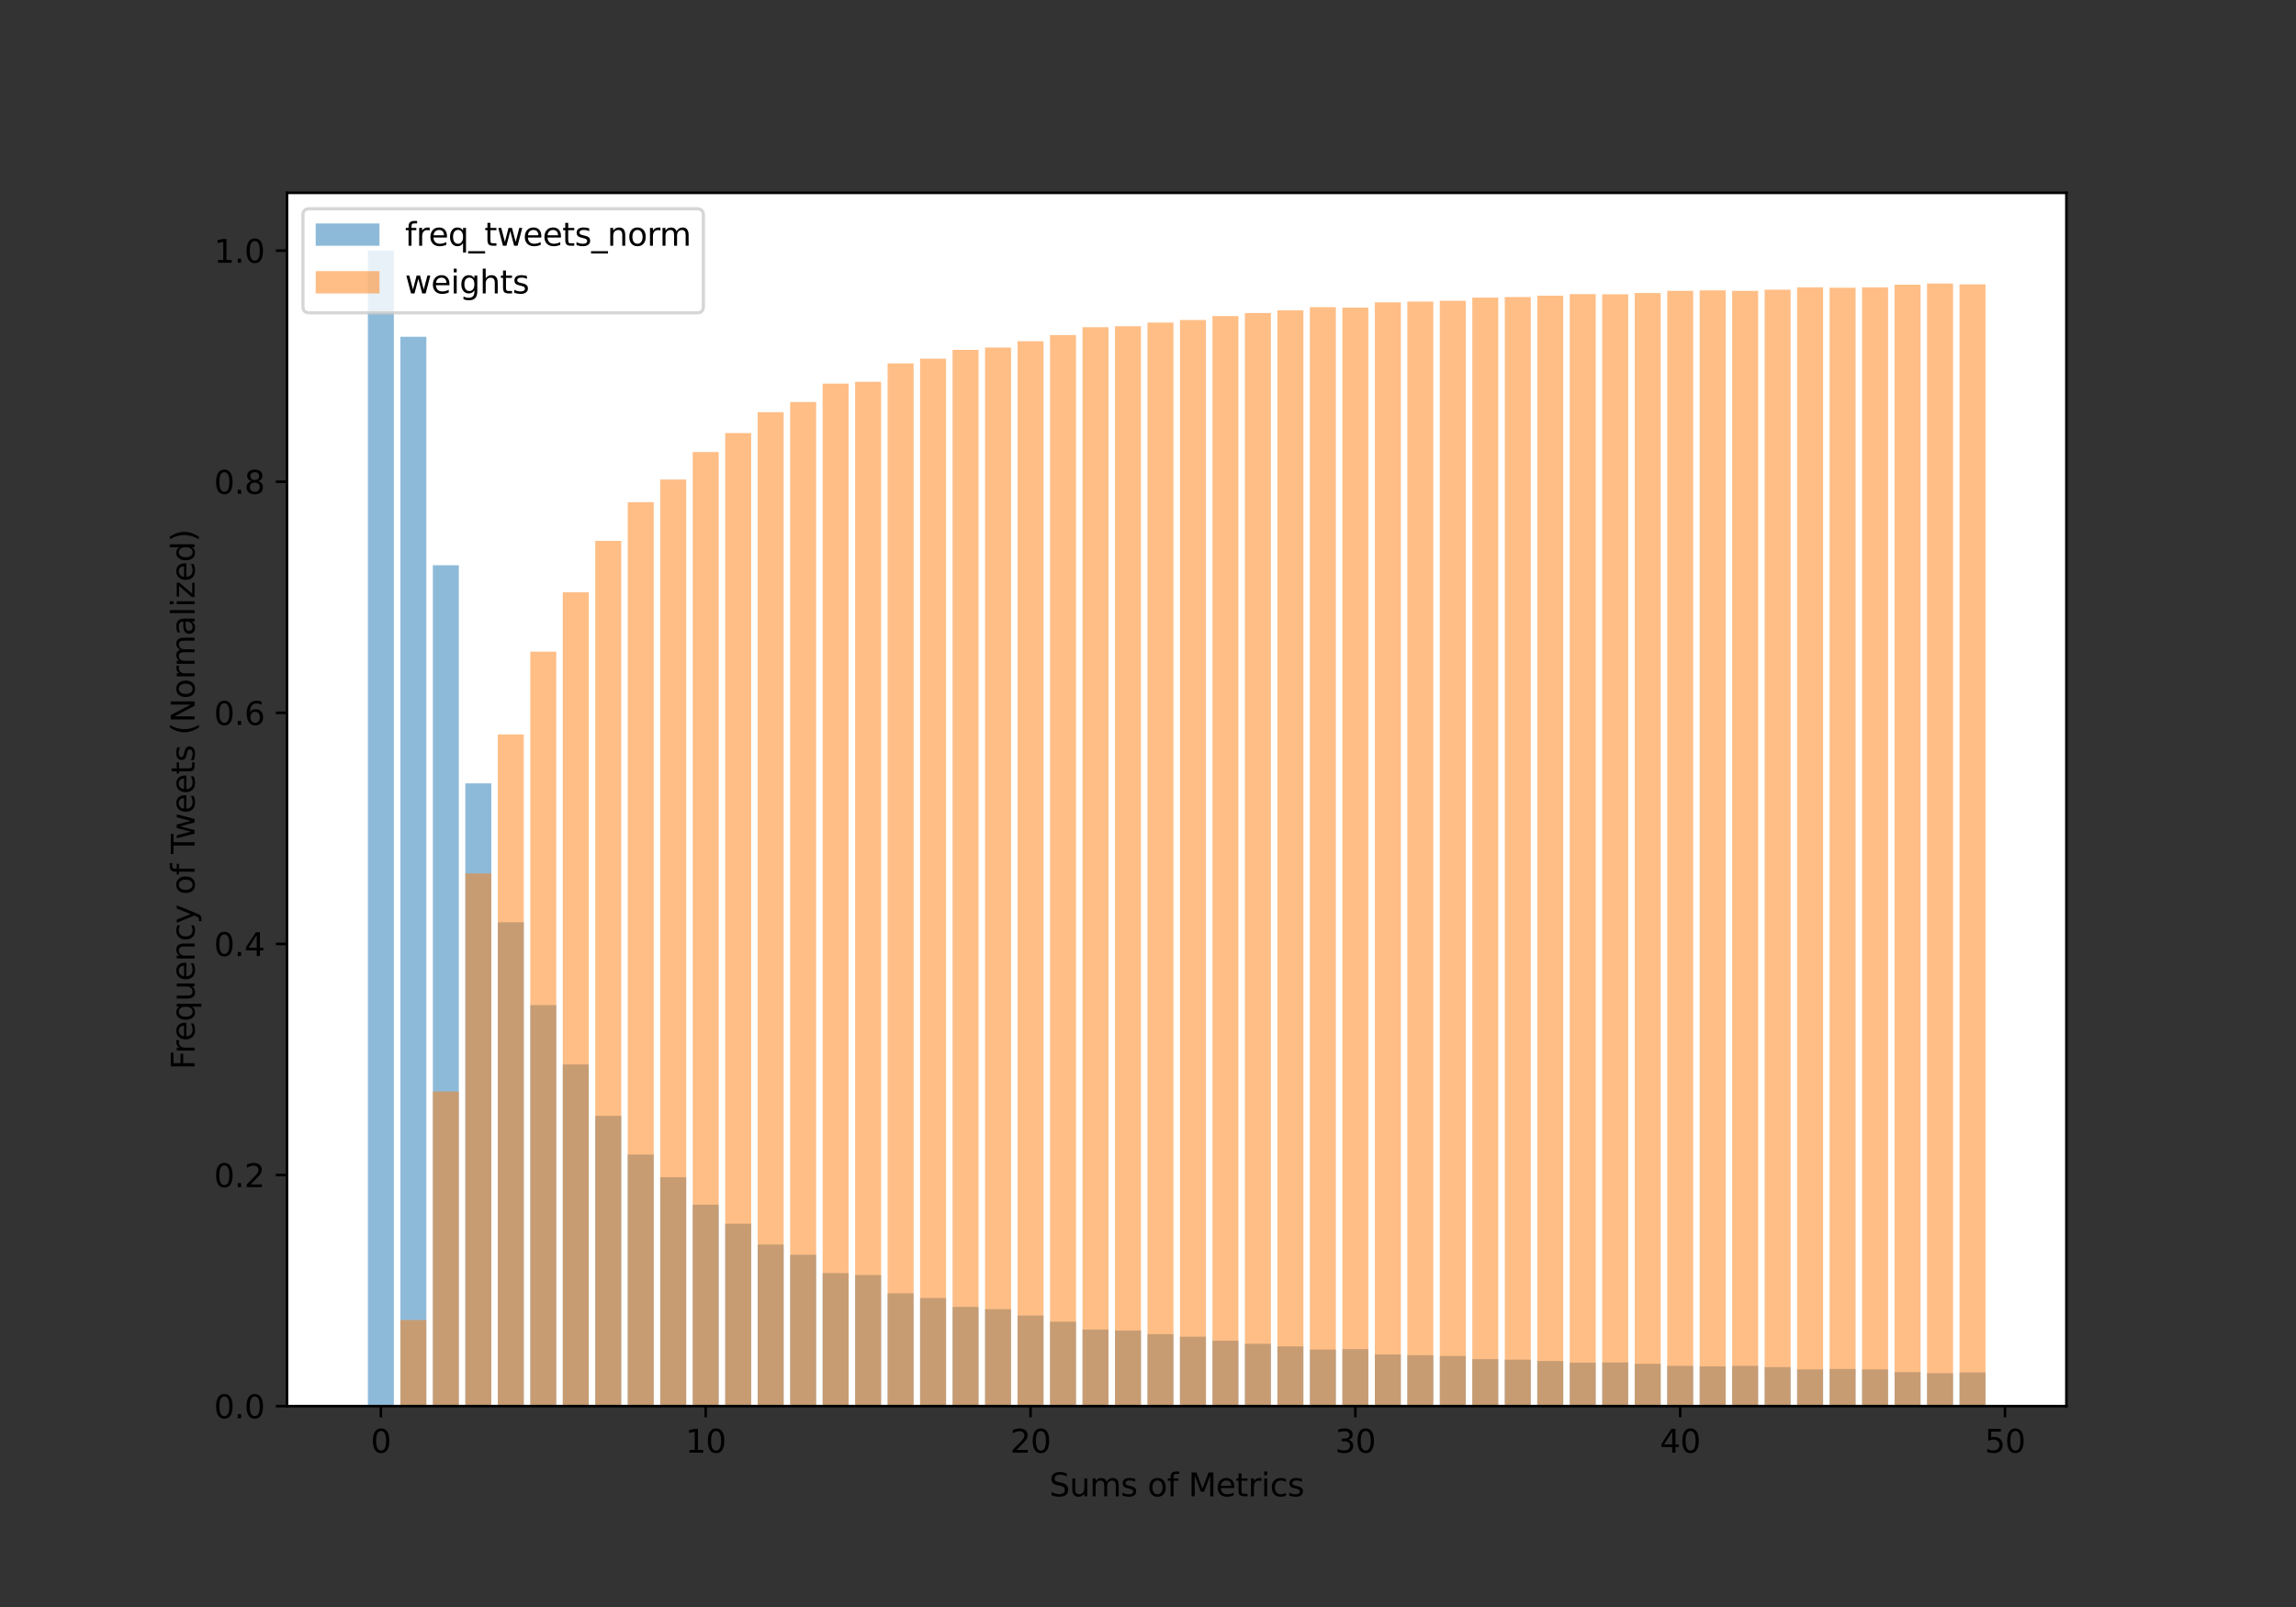 <?xml version="1.0" encoding="utf-8" standalone="no"?>
<!DOCTYPE svg PUBLIC "-//W3C//DTD SVG 1.1//EN"
  "http://www.w3.org/Graphics/SVG/1.1/DTD/svg11.dtd">
<svg xmlns:xlink="http://www.w3.org/1999/xlink" width="720pt" height="504pt" viewBox="0 0 720 504" xmlns="http://www.w3.org/2000/svg" version="1.1">
 <rect x="0" y="0" width="720" height="504" fill="#333333" stroke="none"/>
 <defs>
  <style type="text/css">*{stroke-linejoin: round; stroke-linecap: butt}</style>
 </defs>
 <g id="figure_1">
  <g id="patch_1">
   <path d="M 0 504 
L 720 504 
L 720 0 
L 0 0 
L 0 504 
z
" style="fill: none"/>
  </g>
  <g id="axes_1">
   <g id="patch_2">
    <path d="M 90 441 
L 648 441 
L 648 60.48 
L 90 60.48 
z
" style="fill: #ffffff"/>
   </g>
   <g id="patch_3">
    <path d="M 115.364 441 
L 123.513 441 
L 123.513 78.6 
L 115.364 78.6 
z
" clip-path="url(#p94cd361fdf)" style="fill: #1f77b4; opacity: 0.5"/>
   </g>
   <g id="patch_4">
    <path d="M 125.55 441 
L 133.699 441 
L 133.699 105.61 
L 125.55 105.61 
z
" clip-path="url(#p94cd361fdf)" style="fill: #1f77b4; opacity: 0.5"/>
   </g>
   <g id="patch_5">
    <path d="M 135.736 441 
L 143.885 441 
L 143.885 177.271 
L 135.736 177.271 
z
" clip-path="url(#p94cd361fdf)" style="fill: #1f77b4; opacity: 0.5"/>
   </g>
   <g id="patch_6">
    <path d="M 145.922 441 
L 154.071 441 
L 154.071 245.682 
L 145.922 245.682 
z
" clip-path="url(#p94cd361fdf)" style="fill: #1f77b4; opacity: 0.5"/>
   </g>
   <g id="patch_7">
    <path d="M 156.108 441 
L 164.257 441 
L 164.257 289.257 
L 156.108 289.257 
z
" clip-path="url(#p94cd361fdf)" style="fill: #1f77b4; opacity: 0.5"/>
   </g>
   <g id="patch_8">
    <path d="M 166.295 441 
L 174.444 441 
L 174.444 315.218 
L 166.295 315.218 
z
" clip-path="url(#p94cd361fdf)" style="fill: #1f77b4; opacity: 0.5"/>
   </g>
   <g id="patch_9">
    <path d="M 176.481 441 
L 184.63 441 
L 184.63 333.844 
L 176.481 333.844 
z
" clip-path="url(#p94cd361fdf)" style="fill: #1f77b4; opacity: 0.5"/>
   </g>
   <g id="patch_10">
    <path d="M 186.667 441 
L 194.816 441 
L 194.816 349.967 
L 186.667 349.967 
z
" clip-path="url(#p94cd361fdf)" style="fill: #1f77b4; opacity: 0.5"/>
   </g>
   <g id="patch_11">
    <path d="M 196.853 441 
L 205.002 441 
L 205.002 362.106 
L 196.853 362.106 
z
" clip-path="url(#p94cd361fdf)" style="fill: #1f77b4; opacity: 0.5"/>
   </g>
   <g id="patch_12">
    <path d="M 207.039 441 
L 215.188 441 
L 215.188 369.2 
L 207.039 369.2 
z
" clip-path="url(#p94cd361fdf)" style="fill: #1f77b4; opacity: 0.5"/>
   </g>
   <g id="patch_13">
    <path d="M 217.226 441 
L 225.375 441 
L 225.375 377.824 
L 217.226 377.824 
z
" clip-path="url(#p94cd361fdf)" style="fill: #1f77b4; opacity: 0.5"/>
   </g>
   <g id="patch_14">
    <path d="M 227.412 441 
L 235.561 441 
L 235.561 383.78 
L 227.412 383.78 
z
" clip-path="url(#p94cd361fdf)" style="fill: #1f77b4; opacity: 0.5"/>
   </g>
   <g id="patch_15">
    <path d="M 237.598 441 
L 245.747 441 
L 245.747 390.318 
L 237.598 390.318 
z
" clip-path="url(#p94cd361fdf)" style="fill: #1f77b4; opacity: 0.5"/>
   </g>
   <g id="patch_16">
    <path d="M 247.784 441 
L 255.933 441 
L 255.933 393.517 
L 247.784 393.517 
z
" clip-path="url(#p94cd361fdf)" style="fill: #1f77b4; opacity: 0.5"/>
   </g>
   <g id="patch_17">
    <path d="M 257.97 441 
L 266.119 441 
L 266.119 399.283 
L 257.97 399.283 
z
" clip-path="url(#p94cd361fdf)" style="fill: #1f77b4; opacity: 0.5"/>
   </g>
   <g id="patch_18">
    <path d="M 268.157 441 
L 276.306 441 
L 276.306 399.878 
L 268.157 399.878 
z
" clip-path="url(#p94cd361fdf)" style="fill: #1f77b4; opacity: 0.5"/>
   </g>
   <g id="patch_19">
    <path d="M 278.343 441 
L 286.492 441 
L 286.492 405.619 
L 278.343 405.619 
z
" clip-path="url(#p94cd361fdf)" style="fill: #1f77b4; opacity: 0.5"/>
   </g>
   <g id="patch_20">
    <path d="M 288.529 441 
L 296.678 441 
L 296.678 407.098 
L 288.529 407.098 
z
" clip-path="url(#p94cd361fdf)" style="fill: #1f77b4; opacity: 0.5"/>
   </g>
   <g id="patch_21">
    <path d="M 298.715 441 
L 306.864 441 
L 306.864 409.88 
L 298.715 409.88 
z
" clip-path="url(#p94cd361fdf)" style="fill: #1f77b4; opacity: 0.5"/>
   </g>
   <g id="patch_22">
    <path d="M 308.901 441 
L 317.05 441 
L 317.05 410.601 
L 308.901 410.601 
z
" clip-path="url(#p94cd361fdf)" style="fill: #1f77b4; opacity: 0.5"/>
   </g>
   <g id="patch_23">
    <path d="M 319.088 441 
L 327.237 441 
L 327.237 412.586 
L 319.088 412.586 
z
" clip-path="url(#p94cd361fdf)" style="fill: #1f77b4; opacity: 0.5"/>
   </g>
   <g id="patch_24">
    <path d="M 329.274 441 
L 337.423 441 
L 337.423 414.521 
L 329.274 414.521 
z
" clip-path="url(#p94cd361fdf)" style="fill: #1f77b4; opacity: 0.5"/>
   </g>
   <g id="patch_25">
    <path d="M 339.46 441 
L 347.609 441 
L 347.609 416.974 
L 339.46 416.974 
z
" clip-path="url(#p94cd361fdf)" style="fill: #1f77b4; opacity: 0.5"/>
   </g>
   <g id="patch_26">
    <path d="M 349.646 441 
L 357.795 441 
L 357.795 417.29 
L 349.646 417.29 
z
" clip-path="url(#p94cd361fdf)" style="fill: #1f77b4; opacity: 0.5"/>
   </g>
   <g id="patch_27">
    <path d="M 359.832 441 
L 367.981 441 
L 367.981 418.428 
L 359.832 418.428 
z
" clip-path="url(#p94cd361fdf)" style="fill: #1f77b4; opacity: 0.5"/>
   </g>
   <g id="patch_28">
    <path d="M 370.019 441 
L 378.168 441 
L 378.168 419.238 
L 370.019 419.238 
z
" clip-path="url(#p94cd361fdf)" style="fill: #1f77b4; opacity: 0.5"/>
   </g>
   <g id="patch_29">
    <path d="M 380.205 441 
L 388.354 441 
L 388.354 420.477 
L 380.205 420.477 
z
" clip-path="url(#p94cd361fdf)" style="fill: #1f77b4; opacity: 0.5"/>
   </g>
   <g id="patch_30">
    <path d="M 390.391 441 
L 398.54 441 
L 398.54 421.438 
L 390.391 421.438 
z
" clip-path="url(#p94cd361fdf)" style="fill: #1f77b4; opacity: 0.5"/>
   </g>
   <g id="patch_31">
    <path d="M 400.577 441 
L 408.726 441 
L 408.726 422.272 
L 400.577 422.272 
z
" clip-path="url(#p94cd361fdf)" style="fill: #1f77b4; opacity: 0.5"/>
   </g>
   <g id="patch_32">
    <path d="M 410.763 441 
L 418.912 441 
L 418.912 423.246 
L 410.763 423.246 
z
" clip-path="url(#p94cd361fdf)" style="fill: #1f77b4; opacity: 0.5"/>
   </g>
   <g id="patch_33">
    <path d="M 420.95 441 
L 429.099 441 
L 429.099 423.12 
L 420.95 423.12 
z
" clip-path="url(#p94cd361fdf)" style="fill: #1f77b4; opacity: 0.5"/>
   </g>
   <g id="patch_34">
    <path d="M 431.136 441 
L 439.285 441 
L 439.285 424.776 
L 431.136 424.776 
z
" clip-path="url(#p94cd361fdf)" style="fill: #1f77b4; opacity: 0.5"/>
   </g>
   <g id="patch_35">
    <path d="M 441.322 441 
L 449.471 441 
L 449.471 425.016 
L 441.322 425.016 
z
" clip-path="url(#p94cd361fdf)" style="fill: #1f77b4; opacity: 0.5"/>
   </g>
   <g id="patch_36">
    <path d="M 451.508 441 
L 459.657 441 
L 459.657 425.269 
L 451.508 425.269 
z
" clip-path="url(#p94cd361fdf)" style="fill: #1f77b4; opacity: 0.5"/>
   </g>
   <g id="patch_37">
    <path d="M 461.694 441 
L 469.843 441 
L 469.843 426.268 
L 461.694 426.268 
z
" clip-path="url(#p94cd361fdf)" style="fill: #1f77b4; opacity: 0.5"/>
   </g>
   <g id="patch_38">
    <path d="M 471.881 441 
L 480.03 441 
L 480.03 426.433 
L 471.881 426.433 
z
" clip-path="url(#p94cd361fdf)" style="fill: #1f77b4; opacity: 0.5"/>
   </g>
   <g id="patch_39">
    <path d="M 482.067 441 
L 490.216 441 
L 490.216 426.863 
L 482.067 426.863 
z
" clip-path="url(#p94cd361fdf)" style="fill: #1f77b4; opacity: 0.5"/>
   </g>
   <g id="patch_40">
    <path d="M 492.253 441 
L 500.402 441 
L 500.402 427.368 
L 492.253 427.368 
z
" clip-path="url(#p94cd361fdf)" style="fill: #1f77b4; opacity: 0.5"/>
   </g>
   <g id="patch_41">
    <path d="M 502.439 441 
L 510.588 441 
L 510.588 427.305 
L 502.439 427.305 
z
" clip-path="url(#p94cd361fdf)" style="fill: #1f77b4; opacity: 0.5"/>
   </g>
   <g id="patch_42">
    <path d="M 512.625 441 
L 520.774 441 
L 520.774 427.71 
L 512.625 427.71 
z
" clip-path="url(#p94cd361fdf)" style="fill: #1f77b4; opacity: 0.5"/>
   </g>
   <g id="patch_43">
    <path d="M 522.812 441 
L 530.961 441 
L 530.961 428.38 
L 522.812 428.38 
z
" clip-path="url(#p94cd361fdf)" style="fill: #1f77b4; opacity: 0.5"/>
   </g>
   <g id="patch_44">
    <path d="M 532.998 441 
L 541.147 441 
L 541.147 428.532 
L 532.998 428.532 
z
" clip-path="url(#p94cd361fdf)" style="fill: #1f77b4; opacity: 0.5"/>
   </g>
   <g id="patch_45">
    <path d="M 543.184 441 
L 551.333 441 
L 551.333 428.38 
L 543.184 428.38 
z
" clip-path="url(#p94cd361fdf)" style="fill: #1f77b4; opacity: 0.5"/>
   </g>
   <g id="patch_46">
    <path d="M 553.37 441 
L 561.519 441 
L 561.519 428.747 
L 553.37 428.747 
z
" clip-path="url(#p94cd361fdf)" style="fill: #1f77b4; opacity: 0.5"/>
   </g>
   <g id="patch_47">
    <path d="M 563.556 441 
L 571.705 441 
L 571.705 429.48 
L 563.556 429.48 
z
" clip-path="url(#p94cd361fdf)" style="fill: #1f77b4; opacity: 0.5"/>
   </g>
   <g id="patch_48">
    <path d="M 573.743 441 
L 581.892 441 
L 581.892 429.354 
L 573.743 429.354 
z
" clip-path="url(#p94cd361fdf)" style="fill: #1f77b4; opacity: 0.5"/>
   </g>
   <g id="patch_49">
    <path d="M 583.929 441 
L 592.078 441 
L 592.078 429.48 
L 583.929 429.48 
z
" clip-path="url(#p94cd361fdf)" style="fill: #1f77b4; opacity: 0.5"/>
   </g>
   <g id="patch_50">
    <path d="M 594.115 441 
L 602.264 441 
L 602.264 430.327 
L 594.115 430.327 
z
" clip-path="url(#p94cd361fdf)" style="fill: #1f77b4; opacity: 0.5"/>
   </g>
   <g id="patch_51">
    <path d="M 604.301 441 
L 612.45 441 
L 612.45 430.681 
L 604.301 430.681 
z
" clip-path="url(#p94cd361fdf)" style="fill: #1f77b4; opacity: 0.5"/>
   </g>
   <g id="patch_52">
    <path d="M 614.487 441 
L 622.636 441 
L 622.636 430.416 
L 614.487 430.416 
z
" clip-path="url(#p94cd361fdf)" style="fill: #1f77b4; opacity: 0.5"/>
   </g>
   <g id="patch_53">
    <path d="M 115.364 441 
L 123.513 441 
L 123.513 441 
L 115.364 441 
z
" clip-path="url(#p94cd361fdf)" style="fill: #ff7f0e; opacity: 0.5"/>
   </g>
   <g id="patch_54">
    <path d="M 125.55 441 
L 133.699 441 
L 133.699 413.99 
L 125.55 413.99 
z
" clip-path="url(#p94cd361fdf)" style="fill: #ff7f0e; opacity: 0.5"/>
   </g>
   <g id="patch_55">
    <path d="M 135.736 441 
L 143.885 441 
L 143.885 342.329 
L 135.736 342.329 
z
" clip-path="url(#p94cd361fdf)" style="fill: #ff7f0e; opacity: 0.5"/>
   </g>
   <g id="patch_56">
    <path d="M 145.922 441 
L 154.071 441 
L 154.071 273.918 
L 145.922 273.918 
z
" clip-path="url(#p94cd361fdf)" style="fill: #ff7f0e; opacity: 0.5"/>
   </g>
   <g id="patch_57">
    <path d="M 156.108 441 
L 164.257 441 
L 164.257 230.343 
L 156.108 230.343 
z
" clip-path="url(#p94cd361fdf)" style="fill: #ff7f0e; opacity: 0.5"/>
   </g>
   <g id="patch_58">
    <path d="M 166.295 441 
L 174.444 441 
L 174.444 204.382 
L 166.295 204.382 
z
" clip-path="url(#p94cd361fdf)" style="fill: #ff7f0e; opacity: 0.5"/>
   </g>
   <g id="patch_59">
    <path d="M 176.481 441 
L 184.63 441 
L 184.63 185.756 
L 176.481 185.756 
z
" clip-path="url(#p94cd361fdf)" style="fill: #ff7f0e; opacity: 0.5"/>
   </g>
   <g id="patch_60">
    <path d="M 186.667 441 
L 194.816 441 
L 194.816 169.633 
L 186.667 169.633 
z
" clip-path="url(#p94cd361fdf)" style="fill: #ff7f0e; opacity: 0.5"/>
   </g>
   <g id="patch_61">
    <path d="M 196.853 441 
L 205.002 441 
L 205.002 157.494 
L 196.853 157.494 
z
" clip-path="url(#p94cd361fdf)" style="fill: #ff7f0e; opacity: 0.5"/>
   </g>
   <g id="patch_62">
    <path d="M 207.039 441 
L 215.188 441 
L 215.188 150.4 
L 207.039 150.4 
z
" clip-path="url(#p94cd361fdf)" style="fill: #ff7f0e; opacity: 0.5"/>
   </g>
   <g id="patch_63">
    <path d="M 217.226 441 
L 225.375 441 
L 225.375 141.776 
L 217.226 141.776 
z
" clip-path="url(#p94cd361fdf)" style="fill: #ff7f0e; opacity: 0.5"/>
   </g>
   <g id="patch_64">
    <path d="M 227.412 441 
L 235.561 441 
L 235.561 135.82 
L 227.412 135.82 
z
" clip-path="url(#p94cd361fdf)" style="fill: #ff7f0e; opacity: 0.5"/>
   </g>
   <g id="patch_65">
    <path d="M 237.598 441 
L 245.747 441 
L 245.747 129.282 
L 237.598 129.282 
z
" clip-path="url(#p94cd361fdf)" style="fill: #ff7f0e; opacity: 0.5"/>
   </g>
   <g id="patch_66">
    <path d="M 247.784 441 
L 255.933 441 
L 255.933 126.083 
L 247.784 126.083 
z
" clip-path="url(#p94cd361fdf)" style="fill: #ff7f0e; opacity: 0.5"/>
   </g>
   <g id="patch_67">
    <path d="M 257.97 441 
L 266.119 441 
L 266.119 120.317 
L 257.97 120.317 
z
" clip-path="url(#p94cd361fdf)" style="fill: #ff7f0e; opacity: 0.5"/>
   </g>
   <g id="patch_68">
    <path d="M 268.157 441 
L 276.306 441 
L 276.306 119.722 
L 268.157 119.722 
z
" clip-path="url(#p94cd361fdf)" style="fill: #ff7f0e; opacity: 0.5"/>
   </g>
   <g id="patch_69">
    <path d="M 278.343 441 
L 286.492 441 
L 286.492 113.981 
L 278.343 113.981 
z
" clip-path="url(#p94cd361fdf)" style="fill: #ff7f0e; opacity: 0.5"/>
   </g>
   <g id="patch_70">
    <path d="M 288.529 441 
L 296.678 441 
L 296.678 112.502 
L 288.529 112.502 
z
" clip-path="url(#p94cd361fdf)" style="fill: #ff7f0e; opacity: 0.5"/>
   </g>
   <g id="patch_71">
    <path d="M 298.715 441 
L 306.864 441 
L 306.864 109.72 
L 298.715 109.72 
z
" clip-path="url(#p94cd361fdf)" style="fill: #ff7f0e; opacity: 0.5"/>
   </g>
   <g id="patch_72">
    <path d="M 308.901 441 
L 317.05 441 
L 317.05 108.999 
L 308.901 108.999 
z
" clip-path="url(#p94cd361fdf)" style="fill: #ff7f0e; opacity: 0.5"/>
   </g>
   <g id="patch_73">
    <path d="M 319.088 441 
L 327.237 441 
L 327.237 107.014 
L 319.088 107.014 
z
" clip-path="url(#p94cd361fdf)" style="fill: #ff7f0e; opacity: 0.5"/>
   </g>
   <g id="patch_74">
    <path d="M 329.274 441 
L 337.423 441 
L 337.423 105.079 
L 329.274 105.079 
z
" clip-path="url(#p94cd361fdf)" style="fill: #ff7f0e; opacity: 0.5"/>
   </g>
   <g id="patch_75">
    <path d="M 339.46 441 
L 347.609 441 
L 347.609 102.626 
L 339.46 102.626 
z
" clip-path="url(#p94cd361fdf)" style="fill: #ff7f0e; opacity: 0.5"/>
   </g>
   <g id="patch_76">
    <path d="M 349.646 441 
L 357.795 441 
L 357.795 102.31 
L 349.646 102.31 
z
" clip-path="url(#p94cd361fdf)" style="fill: #ff7f0e; opacity: 0.5"/>
   </g>
   <g id="patch_77">
    <path d="M 359.832 441 
L 367.981 441 
L 367.981 101.172 
L 359.832 101.172 
z
" clip-path="url(#p94cd361fdf)" style="fill: #ff7f0e; opacity: 0.5"/>
   </g>
   <g id="patch_78">
    <path d="M 370.019 441 
L 378.168 441 
L 378.168 100.362 
L 370.019 100.362 
z
" clip-path="url(#p94cd361fdf)" style="fill: #ff7f0e; opacity: 0.5"/>
   </g>
   <g id="patch_79">
    <path d="M 380.205 441 
L 388.354 441 
L 388.354 99.123 
L 380.205 99.123 
z
" clip-path="url(#p94cd361fdf)" style="fill: #ff7f0e; opacity: 0.5"/>
   </g>
   <g id="patch_80">
    <path d="M 390.391 441 
L 398.54 441 
L 398.54 98.162 
L 390.391 98.162 
z
" clip-path="url(#p94cd361fdf)" style="fill: #ff7f0e; opacity: 0.5"/>
   </g>
   <g id="patch_81">
    <path d="M 400.577 441 
L 408.726 441 
L 408.726 97.328 
L 400.577 97.328 
z
" clip-path="url(#p94cd361fdf)" style="fill: #ff7f0e; opacity: 0.5"/>
   </g>
   <g id="patch_82">
    <path d="M 410.763 441 
L 418.912 441 
L 418.912 96.354 
L 410.763 96.354 
z
" clip-path="url(#p94cd361fdf)" style="fill: #ff7f0e; opacity: 0.5"/>
   </g>
   <g id="patch_83">
    <path d="M 420.95 441 
L 429.099 441 
L 429.099 96.48 
L 420.95 96.48 
z
" clip-path="url(#p94cd361fdf)" style="fill: #ff7f0e; opacity: 0.5"/>
   </g>
   <g id="patch_84">
    <path d="M 431.136 441 
L 439.285 441 
L 439.285 94.824 
L 431.136 94.824 
z
" clip-path="url(#p94cd361fdf)" style="fill: #ff7f0e; opacity: 0.5"/>
   </g>
   <g id="patch_85">
    <path d="M 441.322 441 
L 449.471 441 
L 449.471 94.584 
L 441.322 94.584 
z
" clip-path="url(#p94cd361fdf)" style="fill: #ff7f0e; opacity: 0.5"/>
   </g>
   <g id="patch_86">
    <path d="M 451.508 441 
L 459.657 441 
L 459.657 94.331 
L 451.508 94.331 
z
" clip-path="url(#p94cd361fdf)" style="fill: #ff7f0e; opacity: 0.5"/>
   </g>
   <g id="patch_87">
    <path d="M 461.694 441 
L 469.843 441 
L 469.843 93.332 
L 461.694 93.332 
z
" clip-path="url(#p94cd361fdf)" style="fill: #ff7f0e; opacity: 0.5"/>
   </g>
   <g id="patch_88">
    <path d="M 471.881 441 
L 480.03 441 
L 480.03 93.167 
L 471.881 93.167 
z
" clip-path="url(#p94cd361fdf)" style="fill: #ff7f0e; opacity: 0.5"/>
   </g>
   <g id="patch_89">
    <path d="M 482.067 441 
L 490.216 441 
L 490.216 92.737 
L 482.067 92.737 
z
" clip-path="url(#p94cd361fdf)" style="fill: #ff7f0e; opacity: 0.5"/>
   </g>
   <g id="patch_90">
    <path d="M 492.253 441 
L 500.402 441 
L 500.402 92.232 
L 492.253 92.232 
z
" clip-path="url(#p94cd361fdf)" style="fill: #ff7f0e; opacity: 0.5"/>
   </g>
   <g id="patch_91">
    <path d="M 502.439 441 
L 510.588 441 
L 510.588 92.295 
L 502.439 92.295 
z
" clip-path="url(#p94cd361fdf)" style="fill: #ff7f0e; opacity: 0.5"/>
   </g>
   <g id="patch_92">
    <path d="M 512.625 441 
L 520.774 441 
L 520.774 91.89 
L 512.625 91.89 
z
" clip-path="url(#p94cd361fdf)" style="fill: #ff7f0e; opacity: 0.5"/>
   </g>
   <g id="patch_93">
    <path d="M 522.812 441 
L 530.961 441 
L 530.961 91.22 
L 522.812 91.22 
z
" clip-path="url(#p94cd361fdf)" style="fill: #ff7f0e; opacity: 0.5"/>
   </g>
   <g id="patch_94">
    <path d="M 532.998 441 
L 541.147 441 
L 541.147 91.068 
L 532.998 91.068 
z
" clip-path="url(#p94cd361fdf)" style="fill: #ff7f0e; opacity: 0.5"/>
   </g>
   <g id="patch_95">
    <path d="M 543.184 441 
L 551.333 441 
L 551.333 91.22 
L 543.184 91.22 
z
" clip-path="url(#p94cd361fdf)" style="fill: #ff7f0e; opacity: 0.5"/>
   </g>
   <g id="patch_96">
    <path d="M 553.37 441 
L 561.519 441 
L 561.519 90.853 
L 553.37 90.853 
z
" clip-path="url(#p94cd361fdf)" style="fill: #ff7f0e; opacity: 0.5"/>
   </g>
   <g id="patch_97">
    <path d="M 563.556 441 
L 571.705 441 
L 571.705 90.12 
L 563.556 90.12 
z
" clip-path="url(#p94cd361fdf)" style="fill: #ff7f0e; opacity: 0.5"/>
   </g>
   <g id="patch_98">
    <path d="M 573.743 441 
L 581.892 441 
L 581.892 90.246 
L 573.743 90.246 
z
" clip-path="url(#p94cd361fdf)" style="fill: #ff7f0e; opacity: 0.5"/>
   </g>
   <g id="patch_99">
    <path d="M 583.929 441 
L 592.078 441 
L 592.078 90.12 
L 583.929 90.12 
z
" clip-path="url(#p94cd361fdf)" style="fill: #ff7f0e; opacity: 0.5"/>
   </g>
   <g id="patch_100">
    <path d="M 594.115 441 
L 602.264 441 
L 602.264 89.273 
L 594.115 89.273 
z
" clip-path="url(#p94cd361fdf)" style="fill: #ff7f0e; opacity: 0.5"/>
   </g>
   <g id="patch_101">
    <path d="M 604.301 441 
L 612.45 441 
L 612.45 88.919 
L 604.301 88.919 
z
" clip-path="url(#p94cd361fdf)" style="fill: #ff7f0e; opacity: 0.5"/>
   </g>
   <g id="patch_102">
    <path d="M 614.487 441 
L 622.636 441 
L 622.636 89.184 
L 614.487 89.184 
z
" clip-path="url(#p94cd361fdf)" style="fill: #ff7f0e; opacity: 0.5"/>
   </g>
   <g id="matplotlib.axis_1">
    <g id="xtick_1">
     <g id="line2d_1">
      <defs>
       <path id="m7a1ad3f9fb" d="M 0 0 
L 0 3.5 
" style="stroke: #000000; stroke-width: 0.8"/>
      </defs>
      <g>
       <use xlink:href="#m7a1ad3f9fb" x="119.438" y="441" style="stroke: #000000; stroke-width: 0.8"/>
      </g>
     </g>
     <g id="text_1">
      <!-- 0 -->
      <g transform="translate(116.257 455.598)scale(0.1 -0.1)">
       <defs>
        <path id="DejaVuSans-30" d="M 2034 4250 
Q 1547 4250 1301 3770 
Q 1056 3291 1056 2328 
Q 1056 1369 1301 889 
Q 1547 409 2034 409 
Q 2525 409 2770 889 
Q 3016 1369 3016 2328 
Q 3016 3291 2770 3770 
Q 2525 4250 2034 4250 
z
M 2034 4750 
Q 2819 4750 3233 4129 
Q 3647 3509 3647 2328 
Q 3647 1150 3233 529 
Q 2819 -91 2034 -91 
Q 1250 -91 836 529 
Q 422 1150 422 2328 
Q 422 3509 836 4129 
Q 1250 4750 2034 4750 
z
" transform="scale(0.016)"/>
       </defs>
       <use xlink:href="#DejaVuSans-30"/>
      </g>
     </g>
    </g>
    <g id="xtick_2">
     <g id="line2d_2">
      <g>
       <use xlink:href="#m7a1ad3f9fb" x="221.3" y="441" style="stroke: #000000; stroke-width: 0.8"/>
      </g>
     </g>
     <g id="text_2">
      <!-- 10 -->
      <g transform="translate(214.938 455.598)scale(0.1 -0.1)">
       <defs>
        <path id="DejaVuSans-31" d="M 794 531 
L 1825 531 
L 1825 4091 
L 703 3866 
L 703 4441 
L 1819 4666 
L 2450 4666 
L 2450 531 
L 3481 531 
L 3481 0 
L 794 0 
L 794 531 
z
" transform="scale(0.016)"/>
       </defs>
       <use xlink:href="#DejaVuSans-31"/>
       <use xlink:href="#DejaVuSans-30" x="63.623"/>
      </g>
     </g>
    </g>
    <g id="xtick_3">
     <g id="line2d_3">
      <g>
       <use xlink:href="#m7a1ad3f9fb" x="323.162" y="441" style="stroke: #000000; stroke-width: 0.8"/>
      </g>
     </g>
     <g id="text_3">
      <!-- 20 -->
      <g transform="translate(316.8 455.598)scale(0.1 -0.1)">
       <defs>
        <path id="DejaVuSans-32" d="M 1228 531 
L 3431 531 
L 3431 0 
L 469 0 
L 469 531 
Q 828 903 1448 1529 
Q 2069 2156 2228 2338 
Q 2531 2678 2651 2914 
Q 2772 3150 2772 3378 
Q 2772 3750 2511 3984 
Q 2250 4219 1831 4219 
Q 1534 4219 1204 4116 
Q 875 4013 500 3803 
L 500 4441 
Q 881 4594 1212 4672 
Q 1544 4750 1819 4750 
Q 2544 4750 2975 4387 
Q 3406 4025 3406 3419 
Q 3406 3131 3298 2873 
Q 3191 2616 2906 2266 
Q 2828 2175 2409 1742 
Q 1991 1309 1228 531 
z
" transform="scale(0.016)"/>
       </defs>
       <use xlink:href="#DejaVuSans-32"/>
       <use xlink:href="#DejaVuSans-30" x="63.623"/>
      </g>
     </g>
    </g>
    <g id="xtick_4">
     <g id="line2d_4">
      <g>
       <use xlink:href="#m7a1ad3f9fb" x="425.024" y="441" style="stroke: #000000; stroke-width: 0.8"/>
      </g>
     </g>
     <g id="text_4">
      <!-- 30 -->
      <g transform="translate(418.662 455.598)scale(0.1 -0.1)">
       <defs>
        <path id="DejaVuSans-33" d="M 2597 2516 
Q 3050 2419 3304 2112 
Q 3559 1806 3559 1356 
Q 3559 666 3084 287 
Q 2609 -91 1734 -91 
Q 1441 -91 1130 -33 
Q 819 25 488 141 
L 488 750 
Q 750 597 1062 519 
Q 1375 441 1716 441 
Q 2309 441 2620 675 
Q 2931 909 2931 1356 
Q 2931 1769 2642 2001 
Q 2353 2234 1838 2234 
L 1294 2234 
L 1294 2753 
L 1863 2753 
Q 2328 2753 2575 2939 
Q 2822 3125 2822 3475 
Q 2822 3834 2567 4026 
Q 2313 4219 1838 4219 
Q 1578 4219 1281 4162 
Q 984 4106 628 3988 
L 628 4550 
Q 988 4650 1302 4700 
Q 1616 4750 1894 4750 
Q 2613 4750 3031 4423 
Q 3450 4097 3450 3541 
Q 3450 3153 3228 2886 
Q 3006 2619 2597 2516 
z
" transform="scale(0.016)"/>
       </defs>
       <use xlink:href="#DejaVuSans-33"/>
       <use xlink:href="#DejaVuSans-30" x="63.623"/>
      </g>
     </g>
    </g>
    <g id="xtick_5">
     <g id="line2d_5">
      <g>
       <use xlink:href="#m7a1ad3f9fb" x="526.886" y="441" style="stroke: #000000; stroke-width: 0.8"/>
      </g>
     </g>
     <g id="text_5">
      <!-- 40 -->
      <g transform="translate(520.524 455.598)scale(0.1 -0.1)">
       <defs>
        <path id="DejaVuSans-34" d="M 2419 4116 
L 825 1625 
L 2419 1625 
L 2419 4116 
z
M 2253 4666 
L 3047 4666 
L 3047 1625 
L 3713 1625 
L 3713 1100 
L 3047 1100 
L 3047 0 
L 2419 0 
L 2419 1100 
L 313 1100 
L 313 1709 
L 2253 4666 
z
" transform="scale(0.016)"/>
       </defs>
       <use xlink:href="#DejaVuSans-34"/>
       <use xlink:href="#DejaVuSans-30" x="63.623"/>
      </g>
     </g>
    </g>
    <g id="xtick_6">
     <g id="line2d_6">
      <g>
       <use xlink:href="#m7a1ad3f9fb" x="628.748" y="441" style="stroke: #000000; stroke-width: 0.8"/>
      </g>
     </g>
     <g id="text_6">
      <!-- 50 -->
      <g transform="translate(622.386 455.598)scale(0.1 -0.1)">
       <defs>
        <path id="DejaVuSans-35" d="M 691 4666 
L 3169 4666 
L 3169 4134 
L 1269 4134 
L 1269 2991 
Q 1406 3038 1543 3061 
Q 1681 3084 1819 3084 
Q 2600 3084 3056 2656 
Q 3513 2228 3513 1497 
Q 3513 744 3044 326 
Q 2575 -91 1722 -91 
Q 1428 -91 1123 -41 
Q 819 9 494 109 
L 494 744 
Q 775 591 1075 516 
Q 1375 441 1709 441 
Q 2250 441 2565 725 
Q 2881 1009 2881 1497 
Q 2881 1984 2565 2268 
Q 2250 2553 1709 2553 
Q 1456 2553 1204 2497 
Q 953 2441 691 2322 
L 691 4666 
z
" transform="scale(0.016)"/>
       </defs>
       <use xlink:href="#DejaVuSans-35"/>
       <use xlink:href="#DejaVuSans-30" x="63.623"/>
      </g>
     </g>
    </g>
    <g id="text_7">
     <!-- Sums of Metrics -->
     <g transform="translate(329.035 469.277)scale(0.1 -0.1)">
      <defs>
       <path id="DejaVuSans-53" d="M 3425 4513 
L 3425 3897 
Q 3066 4069 2747 4153 
Q 2428 4238 2131 4238 
Q 1616 4238 1336 4038 
Q 1056 3838 1056 3469 
Q 1056 3159 1242 3001 
Q 1428 2844 1947 2747 
L 2328 2669 
Q 3034 2534 3370 2195 
Q 3706 1856 3706 1288 
Q 3706 609 3251 259 
Q 2797 -91 1919 -91 
Q 1588 -91 1214 -16 
Q 841 59 441 206 
L 441 856 
Q 825 641 1194 531 
Q 1563 422 1919 422 
Q 2459 422 2753 634 
Q 3047 847 3047 1241 
Q 3047 1584 2836 1778 
Q 2625 1972 2144 2069 
L 1759 2144 
Q 1053 2284 737 2584 
Q 422 2884 422 3419 
Q 422 4038 858 4394 
Q 1294 4750 2059 4750 
Q 2388 4750 2728 4690 
Q 3069 4631 3425 4513 
z
" transform="scale(0.016)"/>
       <path id="DejaVuSans-75" d="M 544 1381 
L 544 3500 
L 1119 3500 
L 1119 1403 
Q 1119 906 1312 657 
Q 1506 409 1894 409 
Q 2359 409 2629 706 
Q 2900 1003 2900 1516 
L 2900 3500 
L 3475 3500 
L 3475 0 
L 2900 0 
L 2900 538 
Q 2691 219 2414 64 
Q 2138 -91 1772 -91 
Q 1169 -91 856 284 
Q 544 659 544 1381 
z
M 1991 3584 
L 1991 3584 
z
" transform="scale(0.016)"/>
       <path id="DejaVuSans-6d" d="M 3328 2828 
Q 3544 3216 3844 3400 
Q 4144 3584 4550 3584 
Q 5097 3584 5394 3201 
Q 5691 2819 5691 2113 
L 5691 0 
L 5113 0 
L 5113 2094 
Q 5113 2597 4934 2840 
Q 4756 3084 4391 3084 
Q 3944 3084 3684 2787 
Q 3425 2491 3425 1978 
L 3425 0 
L 2847 0 
L 2847 2094 
Q 2847 2600 2669 2842 
Q 2491 3084 2119 3084 
Q 1678 3084 1418 2786 
Q 1159 2488 1159 1978 
L 1159 0 
L 581 0 
L 581 3500 
L 1159 3500 
L 1159 2956 
Q 1356 3278 1631 3431 
Q 1906 3584 2284 3584 
Q 2666 3584 2933 3390 
Q 3200 3197 3328 2828 
z
" transform="scale(0.016)"/>
       <path id="DejaVuSans-73" d="M 2834 3397 
L 2834 2853 
Q 2591 2978 2328 3040 
Q 2066 3103 1784 3103 
Q 1356 3103 1142 2972 
Q 928 2841 928 2578 
Q 928 2378 1081 2264 
Q 1234 2150 1697 2047 
L 1894 2003 
Q 2506 1872 2764 1633 
Q 3022 1394 3022 966 
Q 3022 478 2636 193 
Q 2250 -91 1575 -91 
Q 1294 -91 989 -36 
Q 684 19 347 128 
L 347 722 
Q 666 556 975 473 
Q 1284 391 1588 391 
Q 1994 391 2212 530 
Q 2431 669 2431 922 
Q 2431 1156 2273 1281 
Q 2116 1406 1581 1522 
L 1381 1569 
Q 847 1681 609 1914 
Q 372 2147 372 2553 
Q 372 3047 722 3315 
Q 1072 3584 1716 3584 
Q 2034 3584 2315 3537 
Q 2597 3491 2834 3397 
z
" transform="scale(0.016)"/>
       <path id="DejaVuSans-20" transform="scale(0.016)"/>
       <path id="DejaVuSans-6f" d="M 1959 3097 
Q 1497 3097 1228 2736 
Q 959 2375 959 1747 
Q 959 1119 1226 758 
Q 1494 397 1959 397 
Q 2419 397 2687 759 
Q 2956 1122 2956 1747 
Q 2956 2369 2687 2733 
Q 2419 3097 1959 3097 
z
M 1959 3584 
Q 2709 3584 3137 3096 
Q 3566 2609 3566 1747 
Q 3566 888 3137 398 
Q 2709 -91 1959 -91 
Q 1206 -91 779 398 
Q 353 888 353 1747 
Q 353 2609 779 3096 
Q 1206 3584 1959 3584 
z
" transform="scale(0.016)"/>
       <path id="DejaVuSans-66" d="M 2375 4863 
L 2375 4384 
L 1825 4384 
Q 1516 4384 1395 4259 
Q 1275 4134 1275 3809 
L 1275 3500 
L 2222 3500 
L 2222 3053 
L 1275 3053 
L 1275 0 
L 697 0 
L 697 3053 
L 147 3053 
L 147 3500 
L 697 3500 
L 697 3744 
Q 697 4328 969 4595 
Q 1241 4863 1831 4863 
L 2375 4863 
z
" transform="scale(0.016)"/>
       <path id="DejaVuSans-4d" d="M 628 4666 
L 1569 4666 
L 2759 1491 
L 3956 4666 
L 4897 4666 
L 4897 0 
L 4281 0 
L 4281 4097 
L 3078 897 
L 2444 897 
L 1241 4097 
L 1241 0 
L 628 0 
L 628 4666 
z
" transform="scale(0.016)"/>
       <path id="DejaVuSans-65" d="M 3597 1894 
L 3597 1613 
L 953 1613 
Q 991 1019 1311 708 
Q 1631 397 2203 397 
Q 2534 397 2845 478 
Q 3156 559 3463 722 
L 3463 178 
Q 3153 47 2828 -22 
Q 2503 -91 2169 -91 
Q 1331 -91 842 396 
Q 353 884 353 1716 
Q 353 2575 817 3079 
Q 1281 3584 2069 3584 
Q 2775 3584 3186 3129 
Q 3597 2675 3597 1894 
z
M 3022 2063 
Q 3016 2534 2758 2815 
Q 2500 3097 2075 3097 
Q 1594 3097 1305 2825 
Q 1016 2553 972 2059 
L 3022 2063 
z
" transform="scale(0.016)"/>
       <path id="DejaVuSans-74" d="M 1172 4494 
L 1172 3500 
L 2356 3500 
L 2356 3053 
L 1172 3053 
L 1172 1153 
Q 1172 725 1289 603 
Q 1406 481 1766 481 
L 2356 481 
L 2356 0 
L 1766 0 
Q 1100 0 847 248 
Q 594 497 594 1153 
L 594 3053 
L 172 3053 
L 172 3500 
L 594 3500 
L 594 4494 
L 1172 4494 
z
" transform="scale(0.016)"/>
       <path id="DejaVuSans-72" d="M 2631 2963 
Q 2534 3019 2420 3045 
Q 2306 3072 2169 3072 
Q 1681 3072 1420 2755 
Q 1159 2438 1159 1844 
L 1159 0 
L 581 0 
L 581 3500 
L 1159 3500 
L 1159 2956 
Q 1341 3275 1631 3429 
Q 1922 3584 2338 3584 
Q 2397 3584 2469 3576 
Q 2541 3569 2628 3553 
L 2631 2963 
z
" transform="scale(0.016)"/>
       <path id="DejaVuSans-69" d="M 603 3500 
L 1178 3500 
L 1178 0 
L 603 0 
L 603 3500 
z
M 603 4863 
L 1178 4863 
L 1178 4134 
L 603 4134 
L 603 4863 
z
" transform="scale(0.016)"/>
       <path id="DejaVuSans-63" d="M 3122 3366 
L 3122 2828 
Q 2878 2963 2633 3030 
Q 2388 3097 2138 3097 
Q 1578 3097 1268 2742 
Q 959 2388 959 1747 
Q 959 1106 1268 751 
Q 1578 397 2138 397 
Q 2388 397 2633 464 
Q 2878 531 3122 666 
L 3122 134 
Q 2881 22 2623 -34 
Q 2366 -91 2075 -91 
Q 1284 -91 818 406 
Q 353 903 353 1747 
Q 353 2603 823 3093 
Q 1294 3584 2113 3584 
Q 2378 3584 2631 3529 
Q 2884 3475 3122 3366 
z
" transform="scale(0.016)"/>
      </defs>
      <use xlink:href="#DejaVuSans-53"/>
      <use xlink:href="#DejaVuSans-75" x="63.477"/>
      <use xlink:href="#DejaVuSans-6d" x="126.855"/>
      <use xlink:href="#DejaVuSans-73" x="224.268"/>
      <use xlink:href="#DejaVuSans-20" x="276.367"/>
      <use xlink:href="#DejaVuSans-6f" x="308.154"/>
      <use xlink:href="#DejaVuSans-66" x="369.336"/>
      <use xlink:href="#DejaVuSans-20" x="404.541"/>
      <use xlink:href="#DejaVuSans-4d" x="436.328"/>
      <use xlink:href="#DejaVuSans-65" x="522.607"/>
      <use xlink:href="#DejaVuSans-74" x="584.131"/>
      <use xlink:href="#DejaVuSans-72" x="623.34"/>
      <use xlink:href="#DejaVuSans-69" x="664.453"/>
      <use xlink:href="#DejaVuSans-63" x="692.236"/>
      <use xlink:href="#DejaVuSans-73" x="747.217"/>
     </g>
    </g>
   </g>
   <g id="matplotlib.axis_2">
    <g id="ytick_1">
     <g id="line2d_7">
      <defs>
       <path id="m5861bffc20" d="M 0 0 
L -3.5 0 
" style="stroke: #000000; stroke-width: 0.8"/>
      </defs>
      <g>
       <use xlink:href="#m5861bffc20" x="90" y="441" style="stroke: #000000; stroke-width: 0.8"/>
      </g>
     </g>
     <g id="text_8">
      <!-- 0.0 -->
      <g transform="translate(67.097 444.799)scale(0.1 -0.1)">
       <defs>
        <path id="DejaVuSans-2e" d="M 684 794 
L 1344 794 
L 1344 0 
L 684 0 
L 684 794 
z
" transform="scale(0.016)"/>
       </defs>
       <use xlink:href="#DejaVuSans-30"/>
       <use xlink:href="#DejaVuSans-2e" x="63.623"/>
       <use xlink:href="#DejaVuSans-30" x="95.41"/>
      </g>
     </g>
    </g>
    <g id="ytick_2">
     <g id="line2d_8">
      <g>
       <use xlink:href="#m5861bffc20" x="90" y="368.52" style="stroke: #000000; stroke-width: 0.8"/>
      </g>
     </g>
     <g id="text_9">
      <!-- 0.2 -->
      <g transform="translate(67.097 372.319)scale(0.1 -0.1)">
       <use xlink:href="#DejaVuSans-30"/>
       <use xlink:href="#DejaVuSans-2e" x="63.623"/>
       <use xlink:href="#DejaVuSans-32" x="95.41"/>
      </g>
     </g>
    </g>
    <g id="ytick_3">
     <g id="line2d_9">
      <g>
       <use xlink:href="#m5861bffc20" x="90" y="296.04" style="stroke: #000000; stroke-width: 0.8"/>
      </g>
     </g>
     <g id="text_10">
      <!-- 0.4 -->
      <g transform="translate(67.097 299.839)scale(0.1 -0.1)">
       <use xlink:href="#DejaVuSans-30"/>
       <use xlink:href="#DejaVuSans-2e" x="63.623"/>
       <use xlink:href="#DejaVuSans-34" x="95.41"/>
      </g>
     </g>
    </g>
    <g id="ytick_4">
     <g id="line2d_10">
      <g>
       <use xlink:href="#m5861bffc20" x="90" y="223.56" style="stroke: #000000; stroke-width: 0.8"/>
      </g>
     </g>
     <g id="text_11">
      <!-- 0.6 -->
      <g transform="translate(67.097 227.359)scale(0.1 -0.1)">
       <defs>
        <path id="DejaVuSans-36" d="M 2113 2584 
Q 1688 2584 1439 2293 
Q 1191 2003 1191 1497 
Q 1191 994 1439 701 
Q 1688 409 2113 409 
Q 2538 409 2786 701 
Q 3034 994 3034 1497 
Q 3034 2003 2786 2293 
Q 2538 2584 2113 2584 
z
M 3366 4563 
L 3366 3988 
Q 3128 4100 2886 4159 
Q 2644 4219 2406 4219 
Q 1781 4219 1451 3797 
Q 1122 3375 1075 2522 
Q 1259 2794 1537 2939 
Q 1816 3084 2150 3084 
Q 2853 3084 3261 2657 
Q 3669 2231 3669 1497 
Q 3669 778 3244 343 
Q 2819 -91 2113 -91 
Q 1303 -91 875 529 
Q 447 1150 447 2328 
Q 447 3434 972 4092 
Q 1497 4750 2381 4750 
Q 2619 4750 2861 4703 
Q 3103 4656 3366 4563 
z
" transform="scale(0.016)"/>
       </defs>
       <use xlink:href="#DejaVuSans-30"/>
       <use xlink:href="#DejaVuSans-2e" x="63.623"/>
       <use xlink:href="#DejaVuSans-36" x="95.41"/>
      </g>
     </g>
    </g>
    <g id="ytick_5">
     <g id="line2d_11">
      <g>
       <use xlink:href="#m5861bffc20" x="90" y="151.08" style="stroke: #000000; stroke-width: 0.8"/>
      </g>
     </g>
     <g id="text_12">
      <!-- 0.8 -->
      <g transform="translate(67.097 154.879)scale(0.1 -0.1)">
       <defs>
        <path id="DejaVuSans-38" d="M 2034 2216 
Q 1584 2216 1326 1975 
Q 1069 1734 1069 1313 
Q 1069 891 1326 650 
Q 1584 409 2034 409 
Q 2484 409 2743 651 
Q 3003 894 3003 1313 
Q 3003 1734 2745 1975 
Q 2488 2216 2034 2216 
z
M 1403 2484 
Q 997 2584 770 2862 
Q 544 3141 544 3541 
Q 544 4100 942 4425 
Q 1341 4750 2034 4750 
Q 2731 4750 3128 4425 
Q 3525 4100 3525 3541 
Q 3525 3141 3298 2862 
Q 3072 2584 2669 2484 
Q 3125 2378 3379 2068 
Q 3634 1759 3634 1313 
Q 3634 634 3220 271 
Q 2806 -91 2034 -91 
Q 1263 -91 848 271 
Q 434 634 434 1313 
Q 434 1759 690 2068 
Q 947 2378 1403 2484 
z
M 1172 3481 
Q 1172 3119 1398 2916 
Q 1625 2713 2034 2713 
Q 2441 2713 2670 2916 
Q 2900 3119 2900 3481 
Q 2900 3844 2670 4047 
Q 2441 4250 2034 4250 
Q 1625 4250 1398 4047 
Q 1172 3844 1172 3481 
z
" transform="scale(0.016)"/>
       </defs>
       <use xlink:href="#DejaVuSans-30"/>
       <use xlink:href="#DejaVuSans-2e" x="63.623"/>
       <use xlink:href="#DejaVuSans-38" x="95.41"/>
      </g>
     </g>
    </g>
    <g id="ytick_6">
     <g id="line2d_12">
      <g>
       <use xlink:href="#m5861bffc20" x="90" y="78.6" style="stroke: #000000; stroke-width: 0.8"/>
      </g>
     </g>
     <g id="text_13">
      <!-- 1.0 -->
      <g transform="translate(67.097 82.399)scale(0.1 -0.1)">
       <use xlink:href="#DejaVuSans-31"/>
       <use xlink:href="#DejaVuSans-2e" x="63.623"/>
       <use xlink:href="#DejaVuSans-30" x="95.41"/>
      </g>
     </g>
    </g>
    <g id="text_14">
     <!-- Frequency of Tweets (Normalized) -->
     <g transform="translate(61.017 335.449)rotate(-90)scale(0.1 -0.1)">
      <defs>
       <path id="DejaVuSans-46" d="M 628 4666 
L 3309 4666 
L 3309 4134 
L 1259 4134 
L 1259 2759 
L 3109 2759 
L 3109 2228 
L 1259 2228 
L 1259 0 
L 628 0 
L 628 4666 
z
" transform="scale(0.016)"/>
       <path id="DejaVuSans-71" d="M 947 1747 
Q 947 1113 1208 752 
Q 1469 391 1925 391 
Q 2381 391 2643 752 
Q 2906 1113 2906 1747 
Q 2906 2381 2643 2742 
Q 2381 3103 1925 3103 
Q 1469 3103 1208 2742 
Q 947 2381 947 1747 
z
M 2906 525 
Q 2725 213 2448 61 
Q 2172 -91 1784 -91 
Q 1150 -91 751 415 
Q 353 922 353 1747 
Q 353 2572 751 3078 
Q 1150 3584 1784 3584 
Q 2172 3584 2448 3432 
Q 2725 3281 2906 2969 
L 2906 3500 
L 3481 3500 
L 3481 -1331 
L 2906 -1331 
L 2906 525 
z
" transform="scale(0.016)"/>
       <path id="DejaVuSans-6e" d="M 3513 2113 
L 3513 0 
L 2938 0 
L 2938 2094 
Q 2938 2591 2744 2837 
Q 2550 3084 2163 3084 
Q 1697 3084 1428 2787 
Q 1159 2491 1159 1978 
L 1159 0 
L 581 0 
L 581 3500 
L 1159 3500 
L 1159 2956 
Q 1366 3272 1645 3428 
Q 1925 3584 2291 3584 
Q 2894 3584 3203 3211 
Q 3513 2838 3513 2113 
z
" transform="scale(0.016)"/>
       <path id="DejaVuSans-79" d="M 2059 -325 
Q 1816 -950 1584 -1140 
Q 1353 -1331 966 -1331 
L 506 -1331 
L 506 -850 
L 844 -850 
Q 1081 -850 1212 -737 
Q 1344 -625 1503 -206 
L 1606 56 
L 191 3500 
L 800 3500 
L 1894 763 
L 2988 3500 
L 3597 3500 
L 2059 -325 
z
" transform="scale(0.016)"/>
       <path id="DejaVuSans-54" d="M -19 4666 
L 3928 4666 
L 3928 4134 
L 2272 4134 
L 2272 0 
L 1638 0 
L 1638 4134 
L -19 4134 
L -19 4666 
z
" transform="scale(0.016)"/>
       <path id="DejaVuSans-77" d="M 269 3500 
L 844 3500 
L 1563 769 
L 2278 3500 
L 2956 3500 
L 3675 769 
L 4391 3500 
L 4966 3500 
L 4050 0 
L 3372 0 
L 2619 2869 
L 1863 0 
L 1184 0 
L 269 3500 
z
" transform="scale(0.016)"/>
       <path id="DejaVuSans-28" d="M 1984 4856 
Q 1566 4138 1362 3434 
Q 1159 2731 1159 2009 
Q 1159 1288 1364 580 
Q 1569 -128 1984 -844 
L 1484 -844 
Q 1016 -109 783 600 
Q 550 1309 550 2009 
Q 550 2706 781 3412 
Q 1013 4119 1484 4856 
L 1984 4856 
z
" transform="scale(0.016)"/>
       <path id="DejaVuSans-4e" d="M 628 4666 
L 1478 4666 
L 3547 763 
L 3547 4666 
L 4159 4666 
L 4159 0 
L 3309 0 
L 1241 3903 
L 1241 0 
L 628 0 
L 628 4666 
z
" transform="scale(0.016)"/>
       <path id="DejaVuSans-61" d="M 2194 1759 
Q 1497 1759 1228 1600 
Q 959 1441 959 1056 
Q 959 750 1161 570 
Q 1363 391 1709 391 
Q 2188 391 2477 730 
Q 2766 1069 2766 1631 
L 2766 1759 
L 2194 1759 
z
M 3341 1997 
L 3341 0 
L 2766 0 
L 2766 531 
Q 2569 213 2275 61 
Q 1981 -91 1556 -91 
Q 1019 -91 701 211 
Q 384 513 384 1019 
Q 384 1609 779 1909 
Q 1175 2209 1959 2209 
L 2766 2209 
L 2766 2266 
Q 2766 2663 2505 2880 
Q 2244 3097 1772 3097 
Q 1472 3097 1187 3025 
Q 903 2953 641 2809 
L 641 3341 
Q 956 3463 1253 3523 
Q 1550 3584 1831 3584 
Q 2591 3584 2966 3190 
Q 3341 2797 3341 1997 
z
" transform="scale(0.016)"/>
       <path id="DejaVuSans-6c" d="M 603 4863 
L 1178 4863 
L 1178 0 
L 603 0 
L 603 4863 
z
" transform="scale(0.016)"/>
       <path id="DejaVuSans-7a" d="M 353 3500 
L 3084 3500 
L 3084 2975 
L 922 459 
L 3084 459 
L 3084 0 
L 275 0 
L 275 525 
L 2438 3041 
L 353 3041 
L 353 3500 
z
" transform="scale(0.016)"/>
       <path id="DejaVuSans-64" d="M 2906 2969 
L 2906 4863 
L 3481 4863 
L 3481 0 
L 2906 0 
L 2906 525 
Q 2725 213 2448 61 
Q 2172 -91 1784 -91 
Q 1150 -91 751 415 
Q 353 922 353 1747 
Q 353 2572 751 3078 
Q 1150 3584 1784 3584 
Q 2172 3584 2448 3432 
Q 2725 3281 2906 2969 
z
M 947 1747 
Q 947 1113 1208 752 
Q 1469 391 1925 391 
Q 2381 391 2643 752 
Q 2906 1113 2906 1747 
Q 2906 2381 2643 2742 
Q 2381 3103 1925 3103 
Q 1469 3103 1208 2742 
Q 947 2381 947 1747 
z
" transform="scale(0.016)"/>
       <path id="DejaVuSans-29" d="M 513 4856 
L 1013 4856 
Q 1481 4119 1714 3412 
Q 1947 2706 1947 2009 
Q 1947 1309 1714 600 
Q 1481 -109 1013 -844 
L 513 -844 
Q 928 -128 1133 580 
Q 1338 1288 1338 2009 
Q 1338 2731 1133 3434 
Q 928 4138 513 4856 
z
" transform="scale(0.016)"/>
      </defs>
      <use xlink:href="#DejaVuSans-46"/>
      <use xlink:href="#DejaVuSans-72" x="50.27"/>
      <use xlink:href="#DejaVuSans-65" x="89.133"/>
      <use xlink:href="#DejaVuSans-71" x="150.656"/>
      <use xlink:href="#DejaVuSans-75" x="214.133"/>
      <use xlink:href="#DejaVuSans-65" x="277.512"/>
      <use xlink:href="#DejaVuSans-6e" x="339.035"/>
      <use xlink:href="#DejaVuSans-63" x="402.414"/>
      <use xlink:href="#DejaVuSans-79" x="457.395"/>
      <use xlink:href="#DejaVuSans-20" x="516.574"/>
      <use xlink:href="#DejaVuSans-6f" x="548.361"/>
      <use xlink:href="#DejaVuSans-66" x="609.543"/>
      <use xlink:href="#DejaVuSans-20" x="644.748"/>
      <use xlink:href="#DejaVuSans-54" x="676.535"/>
      <use xlink:href="#DejaVuSans-77" x="721.119"/>
      <use xlink:href="#DejaVuSans-65" x="802.906"/>
      <use xlink:href="#DejaVuSans-65" x="864.43"/>
      <use xlink:href="#DejaVuSans-74" x="925.953"/>
      <use xlink:href="#DejaVuSans-73" x="965.162"/>
      <use xlink:href="#DejaVuSans-20" x="1017.262"/>
      <use xlink:href="#DejaVuSans-28" x="1049.049"/>
      <use xlink:href="#DejaVuSans-4e" x="1088.062"/>
      <use xlink:href="#DejaVuSans-6f" x="1162.867"/>
      <use xlink:href="#DejaVuSans-72" x="1224.049"/>
      <use xlink:href="#DejaVuSans-6d" x="1263.412"/>
      <use xlink:href="#DejaVuSans-61" x="1360.824"/>
      <use xlink:href="#DejaVuSans-6c" x="1422.104"/>
      <use xlink:href="#DejaVuSans-69" x="1449.887"/>
      <use xlink:href="#DejaVuSans-7a" x="1477.67"/>
      <use xlink:href="#DejaVuSans-65" x="1530.16"/>
      <use xlink:href="#DejaVuSans-64" x="1591.684"/>
      <use xlink:href="#DejaVuSans-29" x="1655.16"/>
     </g>
    </g>
   </g>
   <g id="patch_103">
    <path d="M 90 441 
L 90 60.48 
" style="fill: none; stroke: #000000; stroke-width: 0.8; stroke-linejoin: miter; stroke-linecap: square"/>
   </g>
   <g id="patch_104">
    <path d="M 648 441 
L 648 60.48 
" style="fill: none; stroke: #000000; stroke-width: 0.8; stroke-linejoin: miter; stroke-linecap: square"/>
   </g>
   <g id="patch_105">
    <path d="M 90 441 
L 648 441 
" style="fill: none; stroke: #000000; stroke-width: 0.8; stroke-linejoin: miter; stroke-linecap: square"/>
   </g>
   <g id="patch_106">
    <path d="M 90 60.48 
L 648 60.48 
" style="fill: none; stroke: #000000; stroke-width: 0.8; stroke-linejoin: miter; stroke-linecap: square"/>
   </g>
   <g id="legend_1">
    <g id="patch_107">
     <path d="M 97 98.114 
L 218.575 98.114 
Q 220.575 98.114 220.575 96.114 
L 220.575 67.48 
Q 220.575 65.48 218.575 65.48 
L 97 65.48 
Q 95 65.48 95 67.48 
L 95 96.114 
Q 95 98.114 97 98.114 
z
" style="fill: #ffffff; opacity: 0.8; stroke: #cccccc; stroke-linejoin: miter"/>
    </g>
    <g id="patch_108">
     <path d="M 99 77.078 
L 119 77.078 
L 119 70.078 
L 99 70.078 
z
" style="fill: #1f77b4; opacity: 0.5"/>
    </g>
    <g id="text_15">
     <!-- freq_tweets_norm -->
     <g transform="translate(127 77.078)scale(0.1 -0.1)">
      <defs>
       <path id="DejaVuSans-5f" d="M 3263 -1063 
L 3263 -1509 
L -63 -1509 
L -63 -1063 
L 3263 -1063 
z
" transform="scale(0.016)"/>
      </defs>
      <use xlink:href="#DejaVuSans-66"/>
      <use xlink:href="#DejaVuSans-72" x="35.205"/>
      <use xlink:href="#DejaVuSans-65" x="74.068"/>
      <use xlink:href="#DejaVuSans-71" x="135.592"/>
      <use xlink:href="#DejaVuSans-5f" x="199.068"/>
      <use xlink:href="#DejaVuSans-74" x="249.068"/>
      <use xlink:href="#DejaVuSans-77" x="288.277"/>
      <use xlink:href="#DejaVuSans-65" x="370.064"/>
      <use xlink:href="#DejaVuSans-65" x="431.588"/>
      <use xlink:href="#DejaVuSans-74" x="493.111"/>
      <use xlink:href="#DejaVuSans-73" x="532.32"/>
      <use xlink:href="#DejaVuSans-5f" x="584.42"/>
      <use xlink:href="#DejaVuSans-6e" x="634.42"/>
      <use xlink:href="#DejaVuSans-6f" x="697.799"/>
      <use xlink:href="#DejaVuSans-72" x="758.98"/>
      <use xlink:href="#DejaVuSans-6d" x="798.344"/>
     </g>
    </g>
    <g id="patch_109">
     <path d="M 99 92.035 
L 119 92.035 
L 119 85.035 
L 99 85.035 
z
" style="fill: #ff7f0e; opacity: 0.5"/>
    </g>
    <g id="text_16">
     <!-- weights -->
     <g transform="translate(127 92.035)scale(0.1 -0.1)">
      <defs>
       <path id="DejaVuSans-67" d="M 2906 1791 
Q 2906 2416 2648 2759 
Q 2391 3103 1925 3103 
Q 1463 3103 1205 2759 
Q 947 2416 947 1791 
Q 947 1169 1205 825 
Q 1463 481 1925 481 
Q 2391 481 2648 825 
Q 2906 1169 2906 1791 
z
M 3481 434 
Q 3481 -459 3084 -895 
Q 2688 -1331 1869 -1331 
Q 1566 -1331 1297 -1286 
Q 1028 -1241 775 -1147 
L 775 -588 
Q 1028 -725 1275 -790 
Q 1522 -856 1778 -856 
Q 2344 -856 2625 -561 
Q 2906 -266 2906 331 
L 2906 616 
Q 2728 306 2450 153 
Q 2172 0 1784 0 
Q 1141 0 747 490 
Q 353 981 353 1791 
Q 353 2603 747 3093 
Q 1141 3584 1784 3584 
Q 2172 3584 2450 3431 
Q 2728 3278 2906 2969 
L 2906 3500 
L 3481 3500 
L 3481 434 
z
" transform="scale(0.016)"/>
       <path id="DejaVuSans-68" d="M 3513 2113 
L 3513 0 
L 2938 0 
L 2938 2094 
Q 2938 2591 2744 2837 
Q 2550 3084 2163 3084 
Q 1697 3084 1428 2787 
Q 1159 2491 1159 1978 
L 1159 0 
L 581 0 
L 581 4863 
L 1159 4863 
L 1159 2956 
Q 1366 3272 1645 3428 
Q 1925 3584 2291 3584 
Q 2894 3584 3203 3211 
Q 3513 2838 3513 2113 
z
" transform="scale(0.016)"/>
      </defs>
      <use xlink:href="#DejaVuSans-77"/>
      <use xlink:href="#DejaVuSans-65" x="81.787"/>
      <use xlink:href="#DejaVuSans-69" x="143.311"/>
      <use xlink:href="#DejaVuSans-67" x="171.094"/>
      <use xlink:href="#DejaVuSans-68" x="234.57"/>
      <use xlink:href="#DejaVuSans-74" x="297.949"/>
      <use xlink:href="#DejaVuSans-73" x="337.158"/>
     </g>
    </g>
   </g>
  </g>
 </g>
 <defs>
  <clipPath id="p94cd361fdf">
   <rect x="90" y="60.48" width="558" height="380.52"/>
  </clipPath>
 </defs>
</svg>
